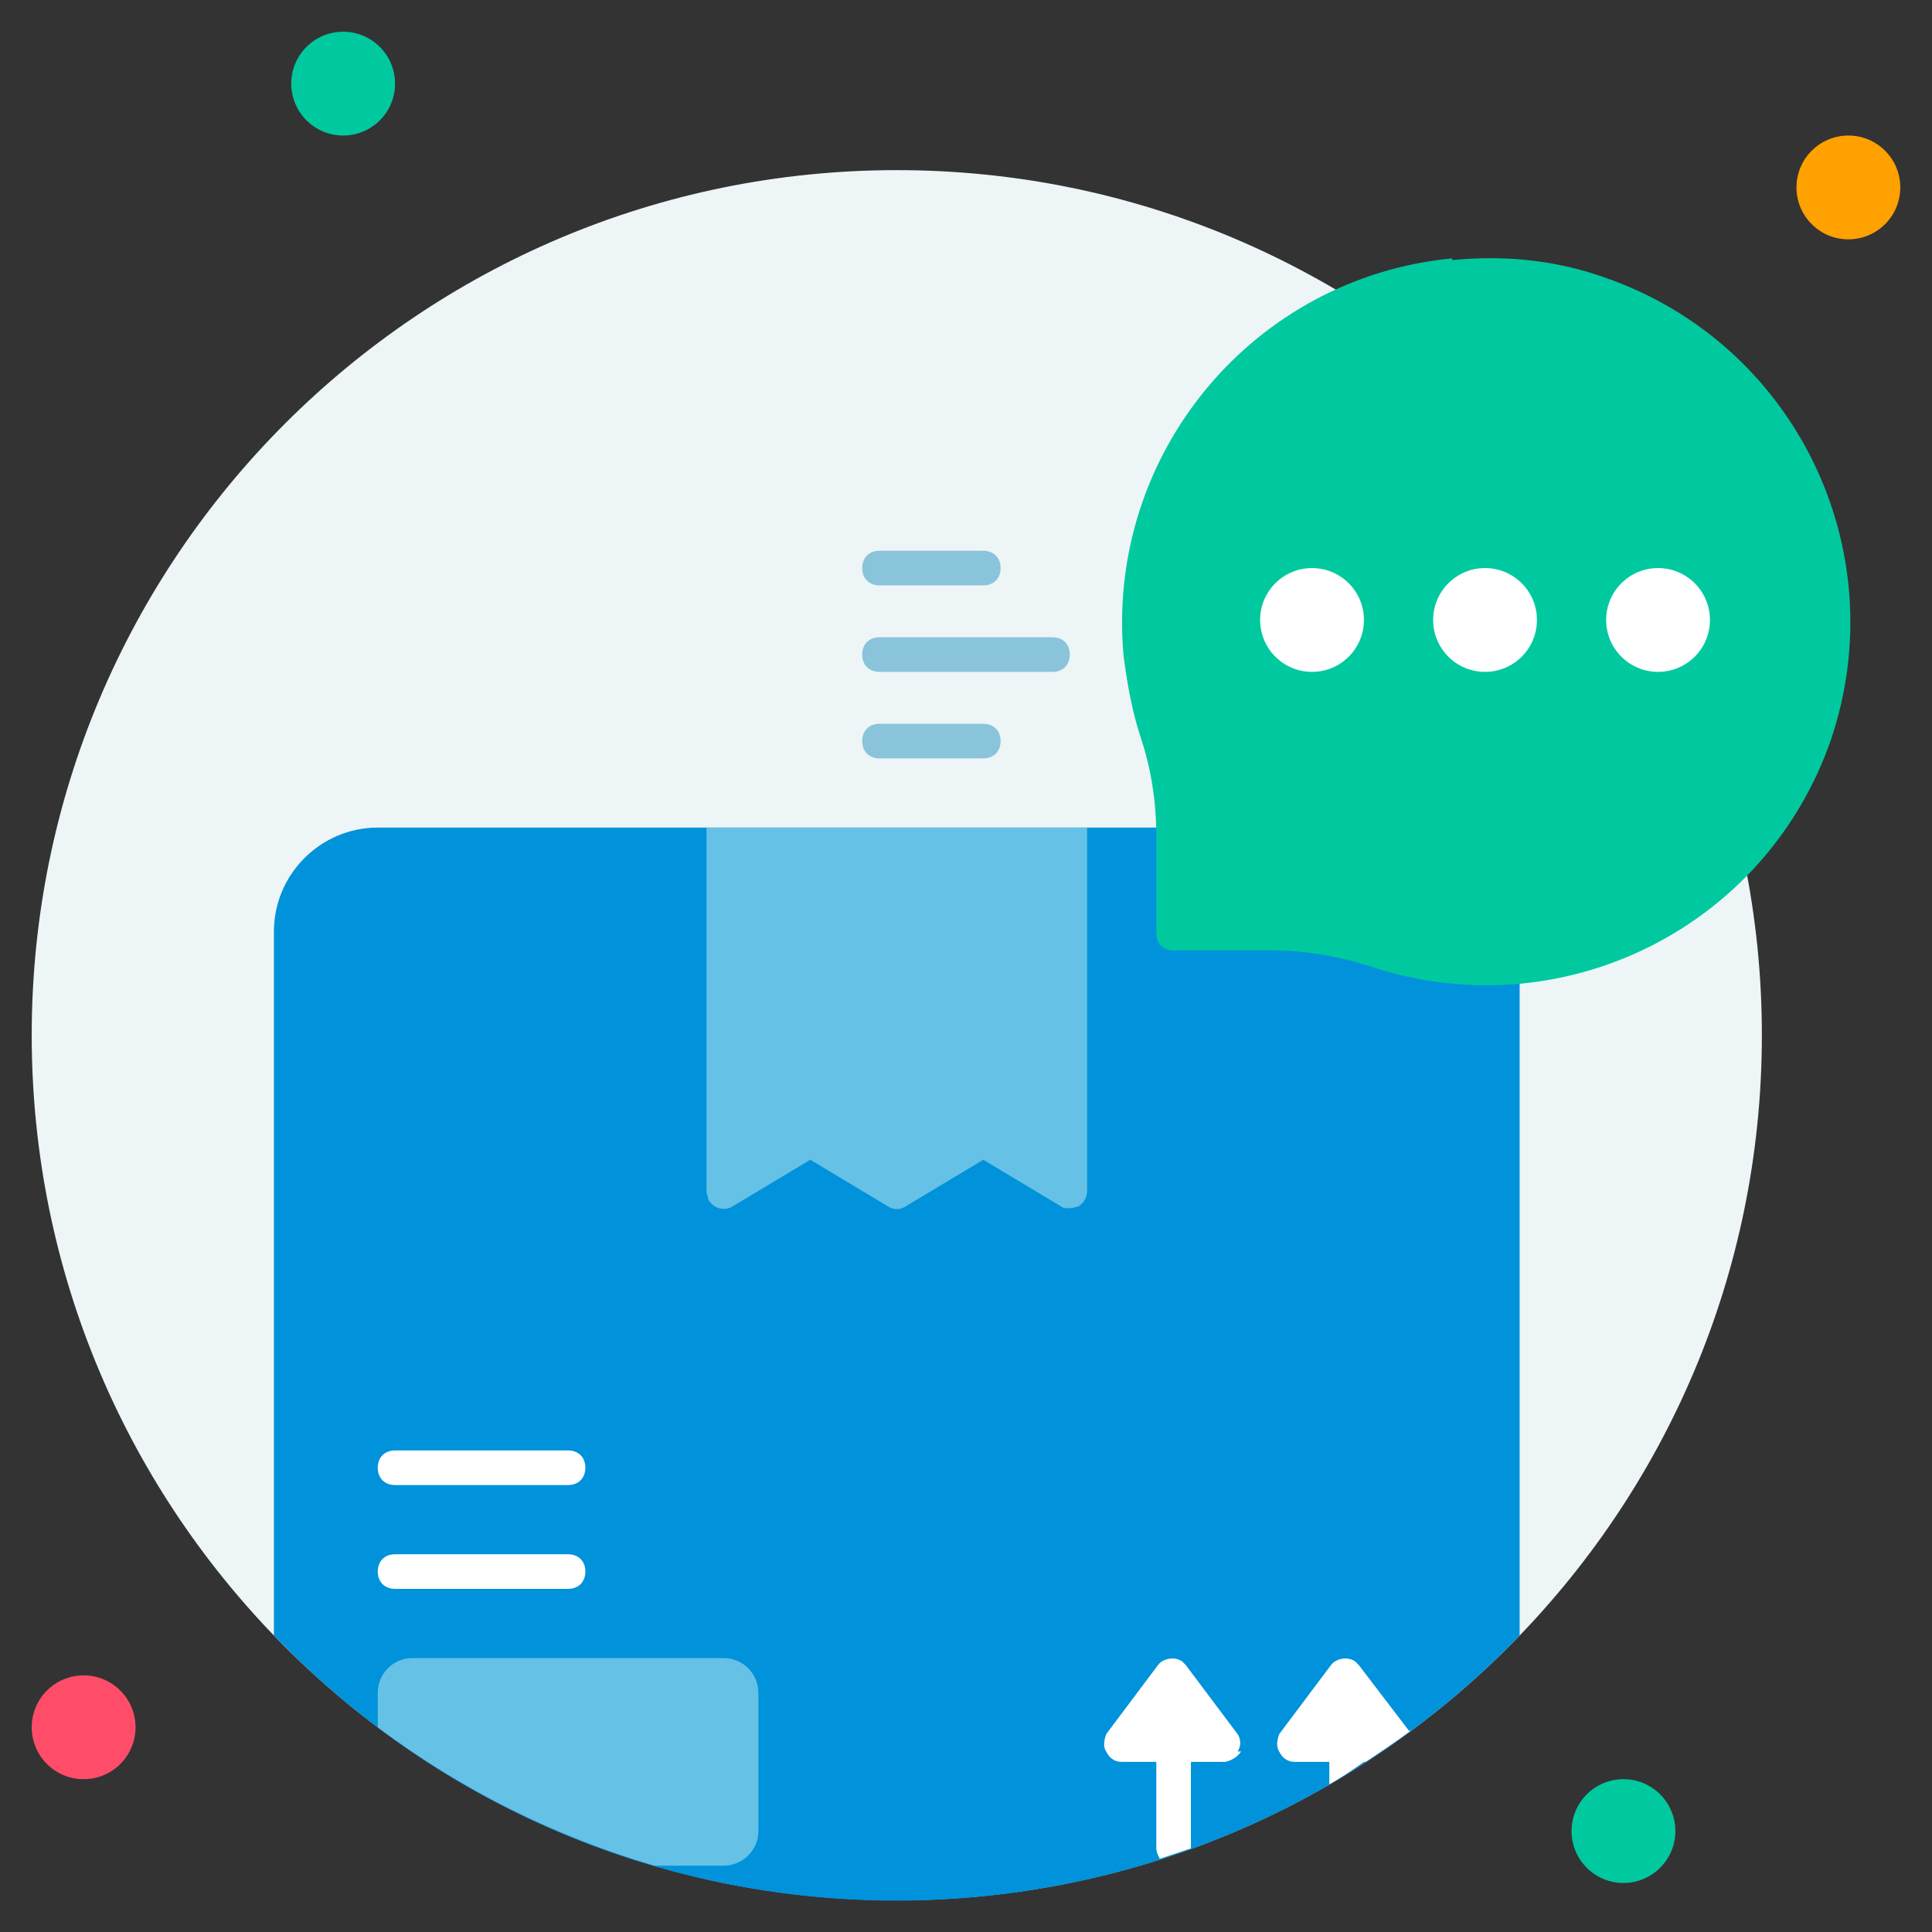 <svg width="67" height="67" viewBox="0 0 67 67" fill="none" xmlns="http://www.w3.org/2000/svg">
<rect x="0" y="0" width="67" height="67" fill="#333333" stroke="none"/>
<path d="M31.1 65.9C47.669 65.9 61.1 52.468 61.1 35.9C61.1 19.331 47.669 5.9 31.1 5.9C14.531 5.9 1.1 19.331 1.1 35.9C1.1 52.468 14.531 65.9 31.1 65.9Z" fill="#EDF5F7"/>
<path d="M11.9 4.7C12.894 4.7 13.7 3.894 13.7 2.9C13.7 1.906 12.894 1.1 11.9 1.1C10.906 1.1 10.1 1.906 10.1 2.9C10.1 3.894 10.906 4.7 11.9 4.7Z" fill="#00C99F"/>
<path d="M64.1 8.3C65.094 8.3 65.9 7.494 65.9 6.5C65.9 5.506 65.094 4.7 64.1 4.7C63.106 4.7 62.3 5.506 62.3 6.5C62.3 7.494 63.106 8.3 64.1 8.3Z" fill="#FFA100"/>
<path d="M56.3 65.3C57.294 65.3 58.1 64.494 58.1 63.5C58.1 62.506 57.294 61.7 56.3 61.7C55.306 61.7 54.5 62.506 54.5 63.5C54.5 64.494 55.306 65.3 56.3 65.3Z" fill="#00C99F"/>
<path d="M2.9 61.7C3.894 61.7 4.7 60.894 4.7 59.9C4.7 58.906 3.894 58.1 2.9 58.1C1.906 58.1 1.1 58.906 1.1 59.9C1.1 60.894 1.906 61.7 2.9 61.7Z" fill="#FF4D69"/>
<path d="M52.7 32.3V56.72C41.18 68.66 22.22 69.02 10.28 57.5C10.04 57.26 9.74 56.96 9.5 56.72V32.3C9.5 30.32 11.12 28.7 13.1 28.7H49.1C51.08 28.7 52.7 30.32 52.7 32.3Z" fill="#0092DB"/>
<path d="M37.7 28.7V41.3C37.7 41.54 37.58 41.72 37.4 41.84C37.34 41.84 37.22 41.9 37.1 41.9C36.98 41.9 36.86 41.9 36.8 41.84L34.1 40.22L31.4 41.84C31.22 41.96 30.98 41.96 30.8 41.84L28.1 40.22L25.4 41.84C25.1 42.02 24.74 41.9 24.56 41.6C24.56 41.48 24.5 41.42 24.5 41.3V28.7H37.7Z" fill="#65C1E5"/>
<path d="M26.3 58.7V63.5C26.3 64.16 25.76 64.7 25.1 64.7H22.7C19.22 63.68 15.98 62.06 13.1 59.9V58.7C13.1 58.04 13.64 57.5 14.3 57.5H25.1C25.76 57.5 26.3 58.04 26.3 58.7Z" fill="#65C1E5"/>
<path d="M13.7 53.9H19.7C20.06 53.9 20.3 54.14 20.3 54.5C20.3 54.86 20.06 55.1 19.7 55.1H13.7C13.34 55.1 13.1 54.86 13.1 54.5C13.1 54.14 13.34 53.9 13.7 53.9Z" fill="white"/>
<path d="M13.7 50.3H19.7C20.06 50.3 20.3 50.54 20.3 50.9C20.3 51.26 20.06 51.5 19.7 51.5H13.7C13.34 51.5 13.1 51.26 13.1 50.9C13.1 50.54 13.34 50.3 13.7 50.3Z" fill="white"/>
<path d="M43.04 60.74C42.92 60.92 42.74 61.04 42.5 61.1H41.3V64.1C40.94 64.22 40.58 64.34 40.22 64.46C40.16 64.34 40.1 64.22 40.1 64.1V61.1H38.9C38.66 61.1 38.48 60.98 38.36 60.74C38.24 60.56 38.3 60.32 38.36 60.14L40.16 57.74C40.34 57.5 40.76 57.44 41 57.62C41 57.62 41.06 57.68 41.12 57.74L42.92 60.14C43.04 60.32 43.04 60.56 42.92 60.74H43.04Z" fill="white"/>
<path d="M48.92 60.02C48.44 60.38 47.9 60.74 47.36 61.1H47.3C46.88 61.4 46.52 61.64 46.1 61.88V61.1H44.9C44.66 61.1 44.48 60.98 44.36 60.74C44.24 60.56 44.3 60.32 44.36 60.14L46.16 57.74C46.34 57.5 46.76 57.44 47 57.62C47 57.62 47.06 57.68 47.12 57.74L48.86 60.02H48.92Z" fill="white"/>
<path d="M50.36 8.96C43.46 9.62 38.36 15.74 38.96 22.7C39.08 23.66 39.26 24.68 39.56 25.58C39.92 26.66 40.1 27.8 40.1 29V32.36C40.1 32.72 40.34 32.96 40.7 32.96H44.06C45.2 32.96 46.34 33.14 47.48 33.5C54.08 35.72 61.22 32.24 63.5 25.64C65.72 19.04 62.24 11.9 55.64 9.62C53.96 9.02 52.16 8.84 50.36 9.02V8.96Z" fill="#00C99F"/>
<path d="M51.5 23.3C52.494 23.3 53.3 22.494 53.3 21.5C53.3 20.506 52.494 19.7 51.5 19.7C50.506 19.7 49.7 20.506 49.7 21.5C49.7 22.494 50.506 23.3 51.5 23.3Z" fill="white"/>
<path d="M45.5 23.3C46.494 23.3 47.3 22.494 47.3 21.5C47.3 20.506 46.494 19.7 45.5 19.7C44.506 19.7 43.7 20.506 43.7 21.5C43.7 22.494 44.506 23.3 45.5 23.3Z" fill="white"/>
<path d="M57.5 23.3C58.494 23.3 59.3 22.494 59.3 21.5C59.3 20.506 58.494 19.7 57.5 19.7C56.506 19.7 55.7 20.506 55.7 21.5C55.7 22.494 56.506 23.3 57.5 23.3Z" fill="white"/>
<path d="M30.5 19.1H34.1C34.46 19.1 34.7 19.34 34.7 19.7C34.7 20.06 34.46 20.3 34.1 20.3H30.5C30.14 20.3 29.9 20.06 29.9 19.7C29.9 19.34 30.14 19.1 30.5 19.1Z" fill="#8AC4DB"/>
<path d="M30.5 22.1H36.5C36.86 22.1 37.1 22.34 37.1 22.7C37.1 23.06 36.86 23.3 36.5 23.3H30.5C30.14 23.3 29.9 23.06 29.9 22.7C29.9 22.34 30.14 22.1 30.5 22.1Z" fill="#8AC4DB"/>
<path d="M30.5 25.1H34.1C34.46 25.1 34.7 25.34 34.7 25.7C34.7 26.06 34.46 26.3 34.1 26.3H30.5C30.14 26.3 29.9 26.06 29.9 25.7C29.9 25.34 30.14 25.1 30.5 25.1Z" fill="#8AC4DB"/>
</svg>
